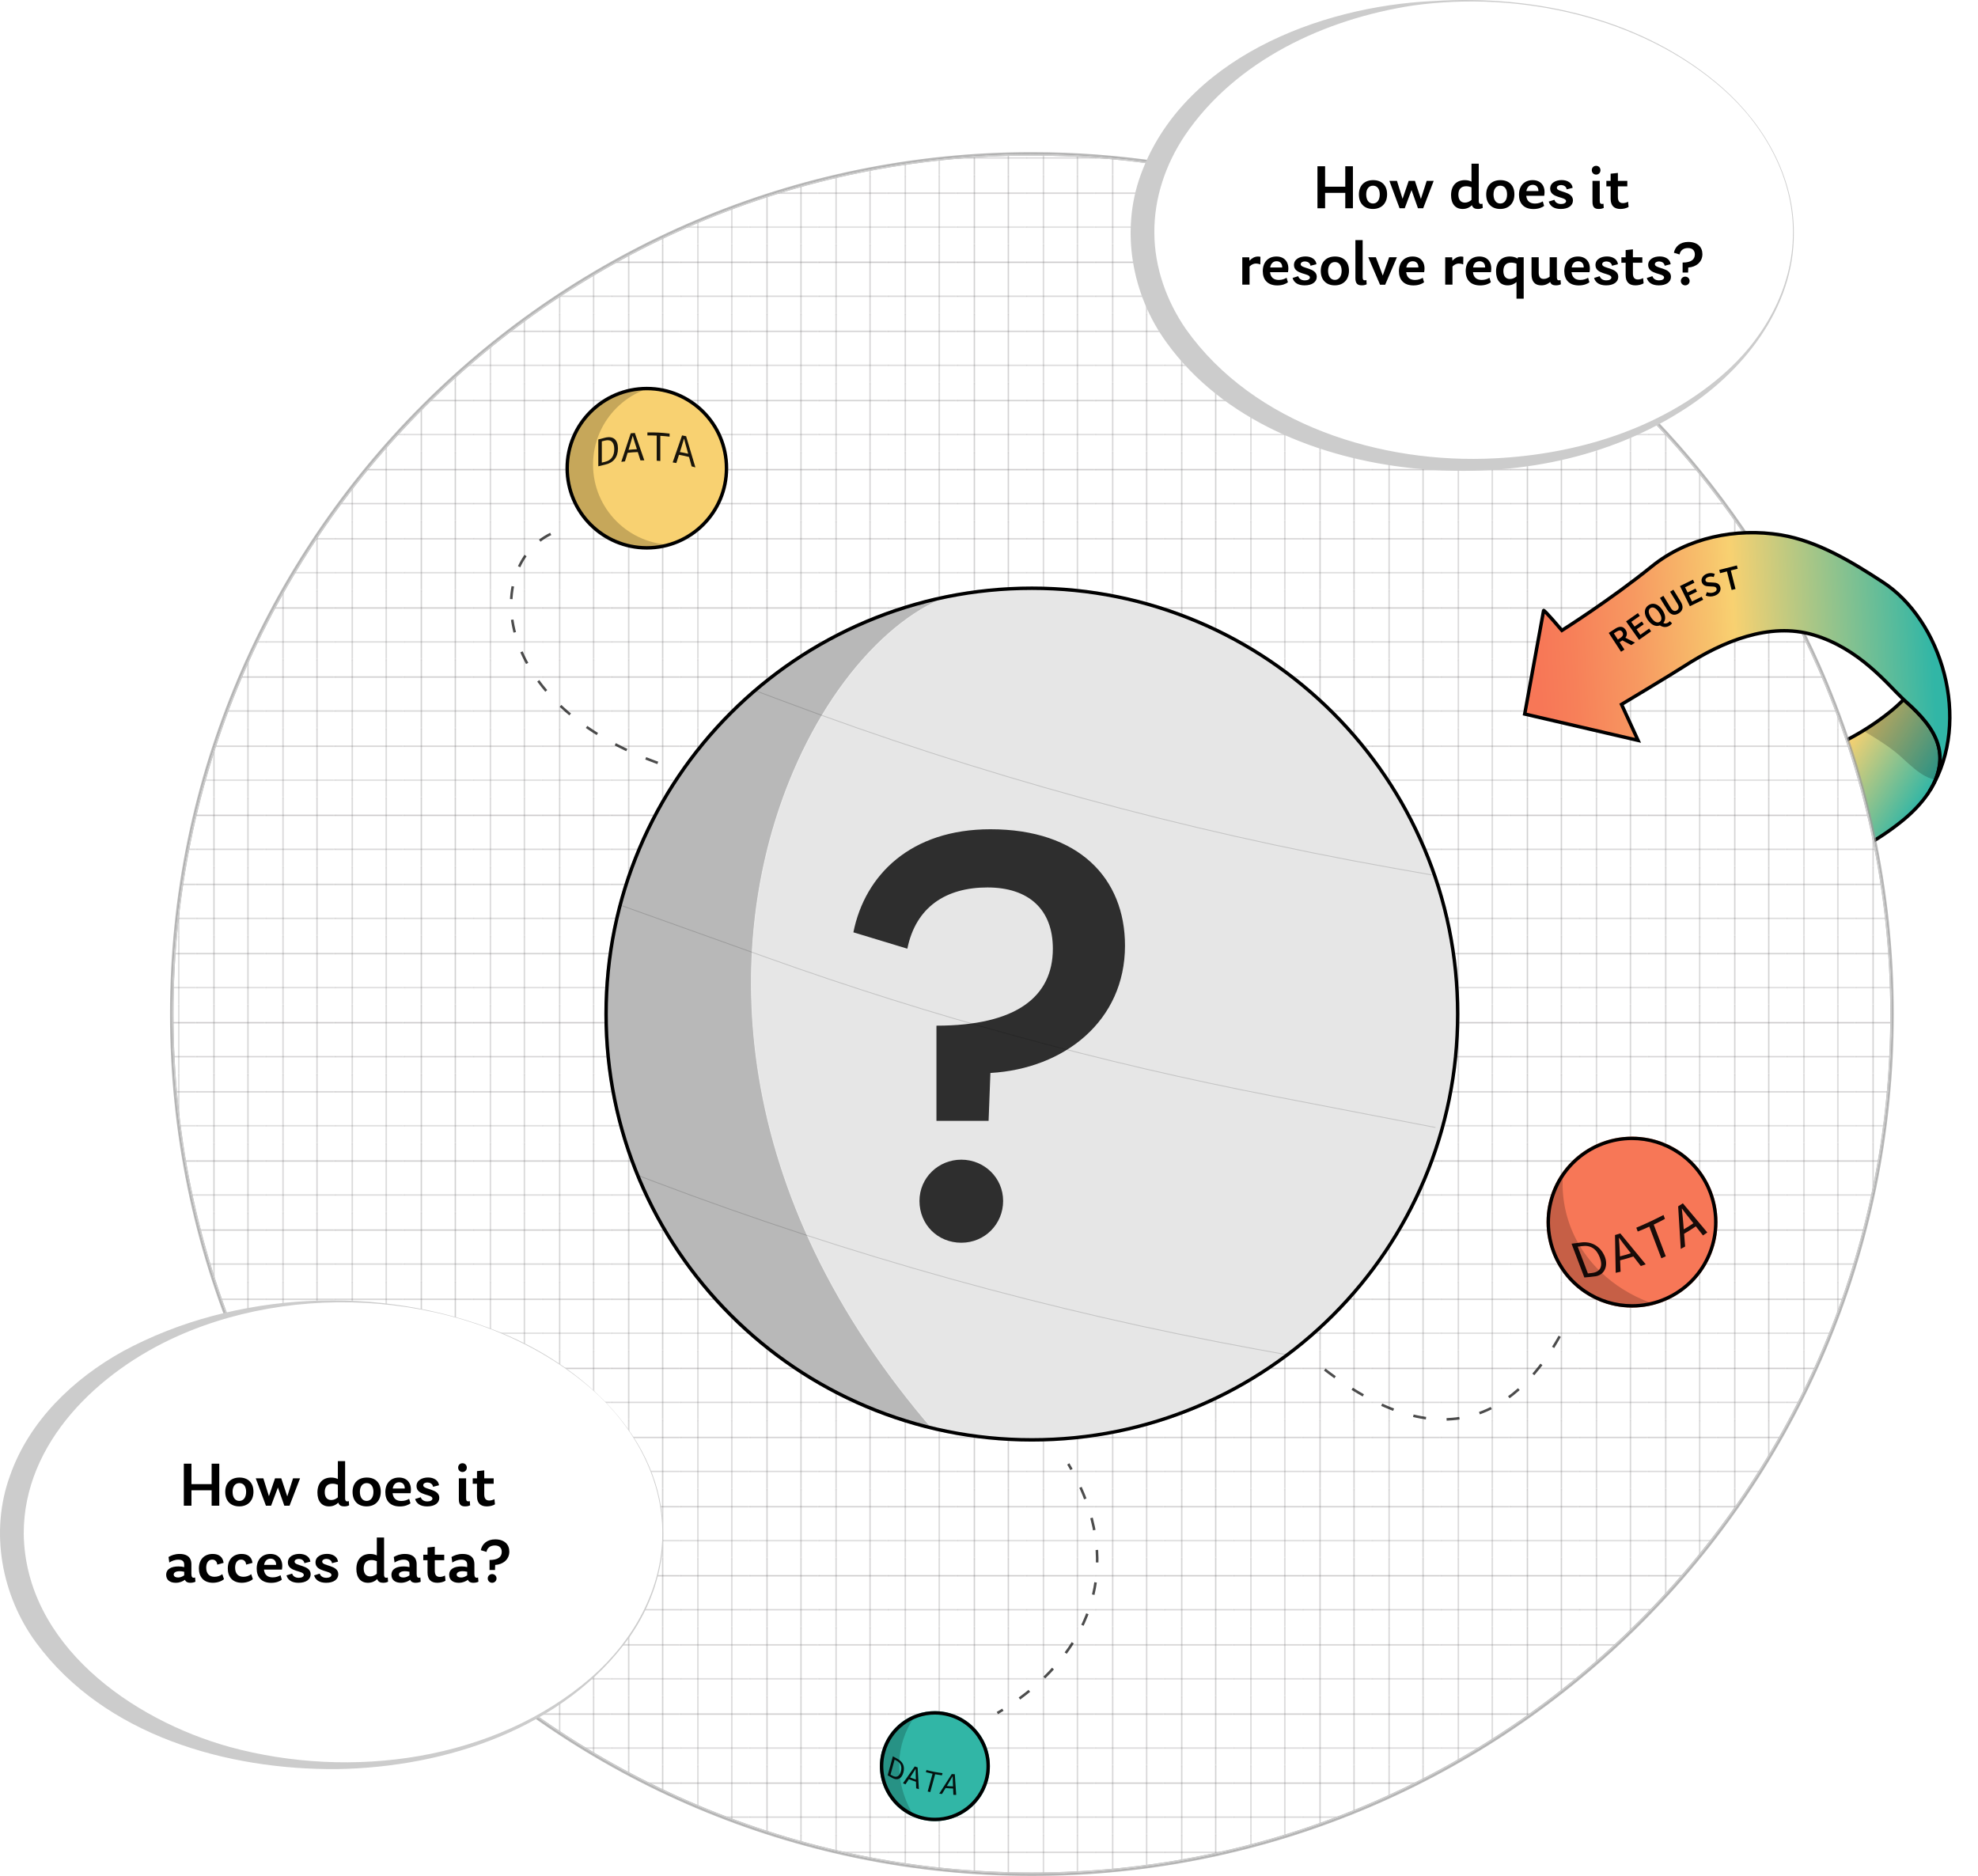 <?xml version="1.0" encoding="UTF-8"?>
<svg xmlns="http://www.w3.org/2000/svg" xmlns:xlink="http://www.w3.org/1999/xlink" viewBox="0 0 2299.61 2180.89">
  <defs>
    <style>
      .cls-1, .cls-2, .cls-3, .cls-4, .cls-5, .cls-6, .cls-7, .cls-8, .cls-9, .cls-10 {
        fill: none;
      }

      .cls-2, .cls-3, .cls-11, .cls-12, .cls-13, .cls-14, .cls-4, .cls-5, .cls-6, .cls-7, .cls-9, .cls-10 {
        stroke-miterlimit: 10;
      }

      .cls-2, .cls-3, .cls-11, .cls-12, .cls-13, .cls-14, .cls-4, .cls-5, .cls-7, .cls-9, .cls-10 {
        stroke: #000;
      }

      .cls-2, .cls-4, .cls-10 {
        stroke-width: 3px;
      }

      .cls-15, .cls-16, .cls-3, .cls-11 {
        fill-rule: evenodd;
      }

      .cls-15, .cls-17 {
        opacity: .2;
      }

      .cls-18 {
        clip-path: url(#clippath);
      }

      .cls-16, .cls-14 {
        fill: url(#linear-gradient);
      }

      .cls-19, .cls-13 {
        fill: #f8d171;
      }

      .cls-20 {
        fill: #e6e6e6;
      }

      .cls-21 {
        fill: #f77757;
      }

      .cls-22 {
        fill: #fff;
      }

      .cls-23 {
        fill: #31b6a6;
      }

      .cls-24 {
        fill: #ccc;
      }

      .cls-3, .cls-11, .cls-13, .cls-14, .cls-5, .cls-6 {
        stroke-width: 4px;
      }

      .cls-11 {
        fill: url(#linear-gradient-2);
      }

      .cls-12 {
        fill: #b3b3b3;
        stroke-width: 2px;
      }

      .cls-14 {
        clip-rule: evenodd;
      }

      .cls-25 {
        clip-path: url(#clippath-1);
      }

      .cls-26 {
        clip-path: url(#clippath-4);
      }

      .cls-27 {
        clip-path: url(#clippath-3);
      }

      .cls-28 {
        clip-path: url(#clippath-2);
      }

      .cls-29 {
        fill: url(#Grid_1cm_Lines);
      }

      .cls-4 {
        stroke-dasharray: 0 0 14.54 23.27;
      }

      .cls-6 {
        stroke: #999;
      }

      .cls-30, .cls-9 {
        opacity: .15;
      }

      .cls-8 {
        stroke: #231f20;
        stroke-width: .3px;
      }

      .cls-31 {
        opacity: .9;
      }

      .cls-32 {
        opacity: .8;
      }

      .cls-33, .cls-10 {
        opacity: .7;
      }

      .cls-10 {
        stroke-dasharray: 0 0 15 24;
      }
    </style>
    <linearGradient id="linear-gradient" x1="2129.13" y1="803.97" x2="2352.2" y2="803.97" gradientTransform="translate(659.03 -967.57) rotate(32.66)" gradientUnits="userSpaceOnUse">
      <stop offset="0" stop-color="#f77757"/>
      <stop offset=".09" stop-color="#f78059"/>
      <stop offset=".25" stop-color="#f79961"/>
      <stop offset=".44" stop-color="#f7c26c"/>
      <stop offset=".5" stop-color="#f8d171"/>
      <stop offset="1" stop-color="#31b6a6"/>
    </linearGradient>
    <clipPath id="clippath">
      <path class="cls-14" d="M2242.84,920.37l-.3,.47c-8.4,12.96-19.99,24.58-31.94,34.17-56.74,45.55-130.17,69.83-202.88,67.06l-13.39-127.36c72.71,2.77,146.14-21.51,202.88-67.06,5.47-4.39,10.87-9.21,15.92-14.39,3.29,2.88,6.52,5.83,9.68,8.84,14.62,13.92,28.54,30.32,31.87,50.24,2.65,15.89-1.77,31.17-10,45.05-.6,1.01-1.22,2-1.84,2.99Z"/>
    </clipPath>
    <pattern id="Grid_1cm_Lines" data-name="Grid 1cm Lines" x="0" y="0" width="56.69" height="56.69" patternTransform="translate(2639.39 2695.54) scale(1.41)" patternUnits="userSpaceOnUse" viewBox="0 0 56.69 56.69">
      <g>
        <rect class="cls-1" x="0" y="0" width="56.69" height="56.69"/>
        <g>
          <line class="cls-8" x1="42.52" y1="113.63" x2="42.52" y2="56.44"/>
          <line class="cls-8" x1="14.17" y1="56.44" x2="14.17" y2="113.63"/>
        </g>
        <g>
          <line class="cls-8" x1="113.63" y1="14.17" x2="56.44" y2="14.17"/>
          <line class="cls-8" x1="56.44" y1="42.52" x2="113.63" y2="42.52"/>
        </g>
        <g>
          <line class="cls-8" x1="56.94" y1="14.17" x2="-.25" y2="14.17"/>
          <line class="cls-8" x1="-.25" y1="42.52" x2="56.94" y2="42.52"/>
          <line class="cls-8" x1="42.52" y1="56.94" x2="42.52" y2="-.25"/>
          <line class="cls-8" x1="14.17" y1="-.25" x2="14.17" y2="56.94"/>
        </g>
        <g>
          <line class="cls-8" x1=".25" y1="14.17" x2="-56.94" y2="14.17"/>
          <line class="cls-8" x1="-56.94" y1="42.52" x2=".25" y2="42.52"/>
        </g>
        <g>
          <line class="cls-8" x1="42.52" y1=".25" x2="42.52" y2="-56.94"/>
          <line class="cls-8" x1="14.17" y1="-56.94" x2="14.17" y2=".25"/>
        </g>
      </g>
    </pattern>
    <clipPath id="clippath-1">
      <circle class="cls-23" cx="1086.88" cy="2053.25" r="63.95"/>
    </clipPath>
    <clipPath id="clippath-2">
      <circle class="cls-21" cx="1897.37" cy="1420.78" r="99.35"/>
    </clipPath>
    <clipPath id="clippath-3">
      <circle class="cls-13" cx="752.02" cy="544.31" r="92.61"/>
    </clipPath>
    <clipPath id="clippath-4">
      <circle class="cls-20" cx="1199.66" cy="1178.89" r="497.03"/>
    </clipPath>
    <linearGradient id="linear-gradient-2" x1="1821.76" y1="866" x2="2231.64" y2="661.06" gradientTransform="translate(458.59 -726.89) rotate(23.27)" xlink:href="#linear-gradient"/>
  </defs>
  <g id="Layer_4" data-name="Layer 4">
    <g>
      <path class="cls-16" d="M2242.84,920.37l-.3,.47c-8.4,12.96-19.99,24.58-31.94,34.17-56.74,45.55-130.17,69.83-202.88,67.06l-13.39-127.36c72.71,2.77,146.14-21.51,202.88-67.06,5.47-4.39,10.87-9.21,15.92-14.39,3.29,2.88,6.52,5.83,9.68,8.84,14.62,13.92,28.54,30.32,31.87,50.24,2.65,15.89-1.77,31.17-10,45.05-.6,1.01-1.22,2-1.84,2.99Z"/>
      <g class="cls-18">
        <path class="cls-15" d="M2125.85,826.55c-1.11-.67-2.27-1.4-2.84-2.57-1.32-2.71,1.24-5.64,3.58-7.54,23.06-18.81,49.25-35.08,78.54-40.37,29.28-5.29,62.11,2.1,81.86,24.36,25.41,28.65,11.98,110.59-35.52,106.06-18.41-1.76-35.12-22.37-48.74-32.93-23.94-18.56-51.02-31.45-76.87-47Z"/>
      </g>
      <path class="cls-3" d="M2242.84,920.37l-.3,.47c-8.4,12.96-19.99,24.58-31.94,34.17-56.74,45.55-130.17,69.83-202.88,67.06l-13.39-127.36c72.71,2.77,146.14-21.51,202.88-67.06,5.47-4.39,10.87-9.21,15.92-14.39,3.29,2.88,6.52,5.83,9.68,8.84,14.62,13.92,28.54,30.32,31.87,50.24,2.65,15.89-1.77,31.17-10,45.05-.6,1.01-1.22,2-1.84,2.99Z"/>
    </g>
  </g>
  <g id="Layer_1" data-name="Layer 1">
    <g>
      <path class="cls-22" d="M1199.66,2178.39c-134.93,0-265.83-26.43-389.05-78.55-119.02-50.34-225.91-122.41-317.7-214.2-91.79-91.79-163.86-198.68-214.2-317.7-52.12-123.22-78.55-254.12-78.55-389.05s26.43-265.83,78.55-389.05c50.34-119.02,122.41-225.91,214.2-317.7,91.79-91.79,198.68-163.86,317.7-214.2,123.22-52.12,254.12-78.55,389.05-78.55,195.23,0,384.35,56.29,546.93,162.79,21.25,13.92,42.19,28.81,62.25,44.25,46.27,35.62,89.68,75.53,129.03,118.64,17.37,19,34.28,39.01,50.25,59.48,34.02,43.59,64.59,90.29,90.88,138.79,12.25,22.6,23.77,45.98,34.23,69.49,57.02,128.08,85.94,264.7,85.94,406.07s-26.43,265.83-78.55,389.05c-50.34,119.02-122.41,225.91-214.2,317.7s-198.68,163.86-317.7,214.2c-123.22,52.12-254.12,78.55-389.05,78.55Z"/>
      <path d="M1199.66,179.89c195.13,0,384.16,56.26,546.65,162.71,21.24,13.91,42.17,28.79,62.22,44.23,46.25,35.6,89.64,75.5,128.96,118.58,17.36,18.99,34.26,38.99,50.23,59.45,34,43.57,64.56,90.24,90.83,138.72,12.24,22.59,23.76,45.96,34.22,69.45,27.86,62.58,49.28,128.28,63.65,195.25,14.76,68.77,22.24,139.63,22.24,210.62s-6.83,135.52-20.3,201.33c-13.13,64.14-32.71,127.23-58.21,187.52-25.04,59.19-56.03,116.29-92.11,169.69-35.74,52.9-76.78,102.64-121.99,147.85-45.21,45.21-94.95,86.25-147.85,121.99-53.41,36.08-110.5,67.07-169.69,92.11-60.29,25.5-123.38,45.09-187.52,58.21-65.81,13.47-133.55,20.3-201.33,20.3s-135.52-6.83-201.33-20.3c-64.14-13.13-127.23-32.71-187.52-58.21-59.19-25.04-116.29-56.03-169.69-92.11-52.9-35.74-102.64-76.78-147.85-121.99-45.21-45.21-86.25-94.95-121.99-147.85-36.08-53.41-67.07-110.5-92.11-169.69-25.5-60.29-45.09-123.38-58.21-187.52-13.47-65.81-20.3-133.55-20.3-201.33s6.83-135.52,20.3-201.33c13.13-64.14,32.71-127.23,58.21-187.52,25.04-59.19,56.03-116.29,92.11-169.69,35.74-52.9,76.78-102.64,121.99-147.85,45.21-45.21,94.95-86.25,147.85-121.99,53.41-36.08,110.5-67.07,169.69-92.11,60.29-25.5,123.38-45.09,187.52-58.21,65.81-13.47,133.55-20.3,201.33-20.3m0-1c-552.28,0-1000,447.72-1000,1000s447.72,1000,1000,1000,1000-447.72,1000-1000c0-144.65-30.71-282.13-85.98-406.27-10.54-23.67-21.97-46.86-34.25-69.52-26.49-48.89-56.94-95.32-90.92-138.86-15.99-20.49-32.76-40.35-50.28-59.51-39.45-43.22-82.65-82.95-129.09-118.7-20.16-15.52-40.94-30.29-62.28-44.27-157.22-102.99-345.22-162.87-547.2-162.87h0Z"/>
    </g>
    <g class="cls-33">
      <path class="cls-6" d="M2199.66,1178.89c0,552.28-447.72,1000-1000,1000S199.66,1731.17,199.66,1178.89,647.38,178.89,1199.66,178.89c201.98,0,389.98,59.88,547.2,162.87,21.34,13.98,42.12,28.75,62.28,44.27,46.44,35.75,89.64,75.48,129.09,118.7,17.52,19.16,34.29,39.02,50.28,59.51,33.98,43.54,64.43,89.97,90.92,138.86,12.28,22.66,23.71,45.85,34.25,69.52,55.27,124.14,85.98,261.62,85.98,406.27Z"/>
      <path class="cls-29" d="M2199.66,1178.89c0,552.28-447.72,1000-1000,1000S199.66,1731.17,199.66,1178.89,647.38,178.89,1199.66,178.89c201.98,0,389.98,59.88,547.2,162.87,21.34,13.98,42.12,28.75,62.28,44.27,46.44,35.75,89.64,75.48,129.09,118.7,17.52,19.16,34.29,39.02,50.28,59.51,33.98,43.54,64.43,89.97,90.92,138.86,12.28,22.66,23.71,45.85,34.25,69.52,55.27,124.14,85.98,261.62,85.98,406.27Z"/>
    </g>
  </g>
  <g id="Layer_9" data-name="Layer 9">
    <g>
      <circle class="cls-23" cx="1086.88" cy="2053.25" r="63.95"/>
      <g class="cls-25">
        <g class="cls-17">
          <path d="M1045.85,2042.55c-3.03,30.66,8.38,62.02,28.76,85.11,4.06,4.6,8.79,9.82,7.99,15.91-1.18,9.12-12.92,11.82-22.1,12.3-15.79,.84-32.98,1.29-45.78-8-7.18-5.21-12.08-12.93-16.45-20.65-7.21-12.75-13.56-26.37-15.05-40.94-2.4-23.49,8.28-46.81,23.75-64.64,15.47-17.84,35.43-31.09,55.12-44.11,3.53-2.33,20.04-15.11,22.75-5.92,1.04,3.51-14.36,15.01-17.2,18.45-12.2,14.82-19.91,33.38-21.8,52.49Z"/>
        </g>
        <path d="M1086.85,1989.29v4h0c5.33,0,10.67,.72,15.86,2.14,31.88,8.73,50.72,41.77,42,73.65-7.11,25.99-30.88,44.14-57.79,44.14-5.33,0-10.67-.72-15.86-2.14-31.88-8.73-50.72-41.77-42-73.65,7.11-25.99,30.88-44.14,57.79-44.14v-4m0,0c-28.1,0-53.87,18.67-61.64,47.08-9.32,34.07,10.73,69.24,44.8,78.56,5.65,1.55,11.33,2.28,16.92,2.28,28.1,0,53.87-18.67,61.64-47.08,9.32-34.07-10.73-69.24-44.8-78.56-5.65-1.55-11.33-2.29-16.92-2.28h0Z"/>
      </g>
    </g>
    <g class="cls-31">
      <g>
        <path d="M1038.03,2041.79c2.07,1.19,3.11,1.77,5.22,2.88,6.41,3.38,8.96,8.85,7.02,15.97-1.96,7.15-6.72,9.76-12.96,6.3-2.15-1.19-3.21-1.81-5.32-3.08,2.42-8.82,3.62-13.24,6.04-22.06Zm-.41,22.63c4.82,2.67,8.19,.53,9.74-5.13,1.54-5.63-.11-9.81-4.95-12.39-.94-.5-1.4-.75-2.33-1.26-1.91,6.99-2.87,10.48-4.78,17.47,.92,.53,1.39,.79,2.32,1.31Z"/>
        <path d="M1063.49,2053.57c1.32,.47,1.99,.7,3.32,1.15,.58,10.12,.88,15.18,1.47,25.29-1.26-.38-1.89-.58-3.15-.98-.18-5.61-.27-8.42-.45-14.03-.1-2.8-.18-5.56-.16-8.44-.06-.02-.08-.03-.14-.05-1.45,2.38-2.85,4.61-4.33,6.83-2.96,4.47-4.44,6.68-7.38,11.06-1.17-.49-1.75-.74-2.9-1.25,5.44-7.68,8.18-11.59,13.71-19.57Zm-7.24,12.07c4.1,1.65,6.18,2.39,10.38,3.75-.26,.95-.39,1.42-.65,2.37-4.2-1.36-6.28-2.12-10.38-3.77,.26-.94,.38-1.41,.64-2.34Z"/>
        <path d="M1084.18,2062.06c-3.12-.65-4.67-1.01-7.75-1.81,.27-1,.41-1.49,.68-2.49,7.35,1.9,11.1,2.63,18.65,3.63-.28,1.01-.42,1.52-.69,2.53-3.16-.43-4.74-.68-7.87-1.27-2.27,8.29-3.4,12.43-5.67,20.72-1.21-.25-1.81-.38-3.01-.66,2.26-8.26,3.39-12.39,5.65-20.66Z"/>
        <path d="M1106.5,2062.44c1.41,.09,2.12,.13,3.54,.19,.67,9.62,.99,14.43,1.64,24.02-1.33-.01-1.99-.03-3.31-.07-.21-5.37-.31-8.06-.53-13.43-.12-2.68-.22-5.32-.21-8.11-.06,0-.09,0-.15,0-1.52,2.7-3.01,5.25-4.57,7.81-3.13,5.14-4.69,7.69-7.81,12.74-1.25-.15-1.88-.23-3.13-.4,5.78-8.94,8.69-13.49,14.53-22.74Zm-7.65,13.68c4.4,.45,6.62,.59,11.06,.73-.27,.99-.41,1.48-.68,2.47-4.44-.15-6.65-.3-11.05-.75,.27-.98,.4-1.47,.67-2.44Z"/>
      </g>
    </g>
    <g>
      <circle class="cls-21" cx="1897.37" cy="1420.78" r="99.35"/>
      <g class="cls-28">
        <g class="cls-17">
          <path d="M1835.79,1446.99c22.21,37.78,61.59,64.28,104.38,73.75,8.52,1.89,18.33,3.93,22.52,11.59,6.28,11.48-4.95,24.41-15.1,32.66-17.45,14.19-36.84,29.11-59.33,29.15-12.62,.02-24.72-4.74-36.21-9.96-18.97-8.61-37.68-18.95-51.6-34.45-22.44-24.99-29.7-60.75-26.86-94.21,2.84-33.47,14.68-65.42,26.41-96.9,2.1-5.64,10.38-34.16,21.2-25.87,4.13,3.17-3.94,29.28-4.31,35.62-1.61,27.27,5.08,55.06,18.92,78.61Z"/>
        </g>
        <path d="M1897.36,1325.4c19.14,0,37.67,5.7,53.59,16.49,16.27,11.03,28.57,26.61,35.57,45.06,9.03,23.81,8.25,49.72-2.2,72.95-10.45,23.23-29.32,40.99-53.13,50.03-10.89,4.13-22.27,6.23-33.81,6.23-19.15,0-37.68-5.7-53.6-16.49-16.27-11.03-28.58-26.61-35.58-45.07-18.65-49.16,6.17-104.33,55.33-122.98,10.89-4.13,22.26-6.23,33.81-6.23h0m0-4c-11.71,0-23.63,2.09-35.22,6.49-51.3,19.46-77.11,76.83-57.65,128.14,15.06,39.71,52.82,64.14,92.91,64.14,11.71,0,23.63-2.09,35.22-6.49,51.3-19.46,77.11-76.83,57.65-128.14-15.06-39.71-52.82-64.14-92.91-64.14h0Z"/>
        <ellipse class="cls-12" cx="1550.12" cy="876.29" rx="193.05" ry="306.77" transform="translate(295.68 2140.08) rotate(-74.69)"/>
      </g>
    </g>
    <g class="cls-31">
      <g>
        <path d="M1827.05,1445.86c4.36-.47,6.54-.74,10.87-1.37,12.69-1.76,22.88,4.64,27.69,16.11,4.37,10.43,.15,22.58-12.43,23.37-4.48,.56-6.72,.79-11.23,1.17-4.97-13.09-9.94-26.19-14.9-39.28Zm23.88,34.03c10.04-1.25,12.73-8.08,8.91-18.16-3.8-10.02-10.77-14.45-20.75-13.03-1.93,.27-2.89,.4-4.83,.64,3.93,10.37,7.87,20.74,11.8,31.11,1.95-.21,2.92-.32,4.86-.56Z"/>
        <path d="M1877.6,1435.8c2.48-.73,3.72-1.11,6.18-1.89,9.84,11.99,19.69,23.97,29.54,35.95-2.29,.8-3.44,1.19-5.74,1.95-6.34-8.14-9.51-12.2-15.85-20.34-3.19-4.05-6.29-8.06-9.36-12.35-.1,.03-.15,.05-.26,.08,.42,5.09,.75,9.92,.96,14.83,.43,9.84,.63,14.72,1.01,24.4-2.26,.53-3.39,.79-5.67,1.28-.22-14.63-.5-29.26-.82-43.89Zm2.31,25.75c7.87-2,11.77-3.13,19.47-5.67,.64,1.69,.96,2.53,1.6,4.21-7.71,2.52-11.61,3.65-19.48,5.63-.63-1.67-.95-2.5-1.58-4.17Z"/>
        <path d="M1917.49,1426.02c-5.33,2.41-8.02,3.55-13.46,5.69-.67-1.77-1.01-2.66-1.68-4.43,10.85-4.56,21.15-9.38,31.61-14.78,.68,1.8,1.03,2.71,1.71,4.51-5.16,2.79-7.77,4.11-13.05,6.63,4.67,12.3,9.33,24.59,14,36.89-2.06,.93-3.1,1.39-5.17,2.28-4.65-12.26-9.3-24.52-13.95-36.78Z"/>
        <path d="M1951.03,1402.45c2.2-1.4,3.29-2.11,5.45-3.55,9.48,11.29,18.96,22.58,28.42,33.89-1.99,1.41-2.99,2.11-5,3.48-6.12-7.75-9.18-11.62-15.32-19.37-3.08-3.85-6.09-7.66-9.08-11.81-.09,.06-.14,.09-.23,.15,.66,5.66,1.21,11.04,1.66,16.54,.91,11.02,1.35,16.49,2.2,27.36-2.02,1.14-3.04,1.69-5.08,2.79-.93-16.5-1.93-32.99-3.03-49.48Zm3.45,28.58c7.02-4.1,10.46-6.28,17.2-10.88,.67,1.76,1,2.64,1.67,4.39-6.74,4.58-10.19,6.75-17.22,10.84-.66-1.74-.99-2.61-1.65-4.35Z"/>
      </g>
    </g>
    <g>
      <circle class="cls-19" cx="752.02" cy="544.31" r="92.61"/>
      <g class="cls-27">
        <g class="cls-17">
          <path d="M782.72,633.4c-51.49,0-93.24-41.74-93.24-93.24s41.74-93.24,93.24-93.24l-111.66-90.89-125.34,131.12,43.06,173.72,119.66,50.58,74.27-78.05Z"/>
        </g>
      </g>
      <circle class="cls-5" cx="752.02" cy="544.31" r="92.61"/>
    </g>
    <g class="cls-31">
      <g>
        <path d="M695.59,510.93c3.15-.9,4.73-1.32,7.9-2.09,9.64-2.36,14.95,2.55,14.95,12.59s-5.32,16.61-14.76,18.69c-3.25,.72-4.87,1.11-8.09,1.95v-31.15Zm7.6,26.01c7.29-1.64,10.95-6.79,10.95-14.78s-3.67-11.73-10.95-9.95c-1.41,.34-2.11,.52-3.52,.89v24.67c1.4-.34,2.11-.51,3.52-.82Z"/>
        <path d="M733.27,503.74c1.91-.19,2.87-.27,4.78-.42,3.71,10.59,7.38,21.2,11.02,31.82-1.8,0-2.69,.02-4.49,.06-2.25-7.15-3.38-10.7-5.63-17.73-1.15-3.51-2.24-6.95-3.24-10.58-.08,0-.12,.01-.2,.02-1.05,3.81-2.09,7.41-3.23,11.08-2.29,7.36-3.43,11.03-5.71,18.39-1.71,.19-2.56,.29-4.26,.51,3.65-11.05,7.31-22.1,10.97-33.14Zm-5.17,19.49c5.98-.66,8.98-.88,14.98-1.12v3.34c-6,.22-9,.44-14.98,1.09v-3.31Z"/>
        <path d="M763.49,506.42c-4.33-.19-6.49-.24-10.82-.21v-3.51c10.34-.09,15.52,.18,25.8,1.35v3.58c-4.31-.5-6.47-.69-10.79-.97v29.25c-1.67-.14-2.51-.2-4.18-.31,0-9.72,0-19.44,0-29.17Z"/>
        <path d="M792.95,506.18c1.89,.35,2.83,.53,4.72,.92,3.66,12.07,7.26,24.16,10.79,36.27-1.75-.5-2.62-.74-4.38-1.2-2.2-8.09-3.31-12.1-5.52-20.07-1.13-3.98-2.21-7.88-3.19-11.95-.08-.02-.12-.02-.2-.04-1.03,3.67-2.06,7.14-3.2,10.63-2.26,7.02-3.4,10.53-5.67,17.55-1.7-.3-2.55-.43-4.25-.7,3.64-10.47,7.28-20.94,10.91-31.42Zm-5.13,18.85c5.94,1.02,8.9,1.64,14.78,3.08v3.48c-5.88-1.46-8.84-2.08-14.78-3.12v-3.45Z"/>
      </g>
    </g>
    <g class="cls-33">
      <g>
        <path class="cls-2" d="M1159.53,1991.53c2.16-1.28,4.3-2.58,6.41-3.89"/>
        <path class="cls-4" d="M1185.22,1974.61c82.73-60.66,117.99-153.02,65.97-255.97"/>
        <path class="cls-2" d="M1245.72,1708.36c-1.21-2.16-2.45-4.33-3.74-6.5"/>
      </g>
    </g>
    <path class="cls-10" d="M640.26,620.71c-76.98,37.42-72.25,197.79,129.72,268.07"/>
    <path class="cls-10" d="M1813.3,1553.52c-43.72,78.16-131.05,159.36-291.1,24.16"/>
  </g>
  <g id="Layer_3" data-name="Layer 3">
    <g>
      <circle class="cls-20" cx="1199.66" cy="1178.89" r="497.03"/>
      <g class="cls-26">
        <g class="cls-17">
          <path d="M785.23,1801.04c-45.99,0-80.5-7.53-108.61-23.69-60.1-34.57-86.29-106.78-106.12-171.76-36.13-118.38-72.7-255.94-48.98-390.39,17.42-98.75,65.62-188.13,112.23-274.57,44.46-82.45,90.43-167.71,149.28-242.75,31.87-40.64,82.06-96.21,149.67-109.46,7.97-1.56,15.99-2.35,23.85-2.35,24.6,0,45.6,7.86,59.15,22.13,4.89,5.15,8.91,11.2,12.8,17.05,2.32,3.49,4.72,7.11,7.29,10.51,19.42,25.69,51.76,41.65,84.38,41.65,3.37,0,6.75-.17,10.06-.51,.63-.06,1.47-.14,2.29-.14,2.24,0,3.65,.54,4.43,1.7,.91,1.36,.57,5.44,.13,6.89l-.04-.1-.39,.04c-37.65,3.45-79.64,26.58-118.25,65.14-40.44,40.38-75.17,94.91-100.45,157.67-29.76,73.91-60.06,193.62-35.35,344.23,11.19,68.19,32.83,136.11,64.32,201.88,34.44,71.93,81.1,142.14,138.69,208.67-8.19,63.61-82.05,96.42-125.39,110.33-52.5,16.85-107.07,26.15-162.19,27.66-4.4,.12-8.71,.18-12.83,.18Z"/>
          <path class="cls-22" d="M956.55,586.57c24.46,0,45.33,7.8,58.79,21.97,4.86,5.12,8.87,11.15,12.75,16.98,2.33,3.5,4.73,7.12,7.31,10.53,19.52,25.81,52,41.85,84.78,41.85,3.38,0,6.79-.17,10.12-.51,.62-.06,1.44-.14,2.24-.14,2.06,0,3.34,.47,4.01,1.47,.71,1.06,.57,4.43,.19,6.03h-.12c-18.98,1.75-38.89,8.31-59.16,19.51-20.12,11.12-40.1,26.52-59.4,45.79-40.48,40.43-75.26,95.01-100.56,157.84-20.14,50.01-33.63,103.54-40.07,159.1-7.07,60.94-5.49,123.32,4.69,185.4,11.19,68.23,32.85,136.2,64.36,202.02,34.43,71.91,81.07,142.09,138.62,208.61-8.3,63.19-81.84,95.84-125.01,109.69-52.46,16.83-106.98,26.13-162.05,27.64-4.39,.12-8.71,.18-12.82,.18-45.9,0-80.33-7.51-108.36-23.62-59.94-34.48-86.09-106.59-105.9-171.47-17.49-57.29-36.82-125.12-47.6-193.77-11.41-72.65-11.86-136.89-1.36-196.39,7.74-43.86,22.41-89.99,44.86-141.03,20.39-46.36,45.32-92.59,67.32-133.39,44.45-82.43,90.41-167.66,149.23-242.68,22.8-29.08,44.45-51.58,66.17-68.77,27.36-21.65,54.57-34.9,83.2-40.51,7.94-1.56,15.93-2.34,23.75-2.34m0-1c-8.07,0-16.16,.84-23.94,2.36-62.11,12.17-110.92,59.83-149.97,109.64-58.71,74.87-104.16,159.08-149.32,242.82-47.17,87.47-95.02,176.85-112.28,274.72-23.02,130.49,10.31,263.9,48.99,390.63,20.18,66.12,46.43,137.58,106.35,172.04,32.59,18.74,71.04,23.76,108.85,23.76,4.29,0,8.58-.06,12.85-.18,55.06-1.5,109.89-10.86,162.33-27.68,55.98-17.96,118.4-52.63,125.76-110.96-406.8-469.8-136.12-959.83,50.56-976.94,.12,.32,.24,.47,.36,.47,.8,0,1.56-6.19,.3-8.07-1.03-1.53-2.91-1.92-4.85-1.92-.79,0-1.59,.06-2.34,.14-3.33,.34-6.67,.51-10.01,.51-32.31,0-64.46-15.63-83.98-41.45-6.88-9.09-12.28-19.33-20.13-27.6-15.1-15.9-37.22-22.29-59.52-22.29h0Z"/>
        </g>
        <g class="cls-30">
          <path class="cls-7" d="M868.57,799.33l40.41,15.19c229.47,86.27,466.38,151.26,707.74,194.15l47.58,8.45"/>
        </g>
        <path class="cls-9" d="M726.32,1360.69l35.08,13.29c225.97,85.61,459.22,150.56,696.91,194.07l77.24,14.14"/>
        <path class="cls-9" d="M710.21,1048.36l181.28,64.84c191.7,68.57,388.35,122.4,588.25,161.02l189.2,36.56"/>
      </g>
    </g>
    <path d="M1199.66,685.86c66.56,0,131.13,13.03,191.91,38.74,58.71,24.83,111.44,60.38,156.72,105.66,45.28,45.28,80.83,98.01,105.66,156.72,25.71,60.78,38.74,125.35,38.74,191.91s-13.03,131.13-38.74,191.91c-24.83,58.71-60.38,111.44-105.66,156.72-45.28,45.28-98.01,80.83-156.72,105.66-60.78,25.71-125.35,38.74-191.91,38.74s-131.13-13.04-191.91-38.74c-58.71-24.83-111.44-60.38-156.72-105.66-45.28-45.28-80.83-98.01-105.66-156.72-25.71-60.78-38.74-125.35-38.74-191.91s13.03-131.13,38.74-191.91c24.83-58.71,60.38-111.44,105.66-156.72,45.28-45.28,98.01-80.83,156.72-105.66,60.78-25.71,125.35-38.74,191.91-38.74m0-4c-274.5,0-497.03,222.53-497.03,497.03s222.53,497.03,497.03,497.03,497.03-222.53,497.03-497.03-222.53-497.03-497.03-497.03h0Z"/>
  </g>
  <g id="Layer_7" data-name="Layer 7">
    <path class="cls-24" d="M1199.66,180.89c194.94,0,383.78,56.21,546.1,162.54,21.22,13.9,42.13,28.76,62.16,44.18,46.2,35.57,89.55,75.42,128.83,118.46,17.35,18.97,34.23,38.95,50.18,59.39,33.97,43.52,64.5,90.15,90.74,138.58,12.23,22.57,23.73,45.91,34.18,69.38,27.84,62.52,49.23,128.15,63.59,195.05,14.74,68.7,22.22,139.49,22.22,210.41s-6.82,135.38-20.28,201.13c-13.11,64.08-32.68,127.1-58.15,187.33-25.01,59.14-55.97,116.17-92.02,169.52-35.7,52.85-76.7,102.54-121.87,147.7-45.16,45.16-94.86,86.16-147.7,121.87-53.35,36.04-110.39,67-169.52,92.02-60.23,25.47-123.26,45.04-187.33,58.15-65.75,13.45-133.42,20.28-201.13,20.28s-135.38-6.82-201.13-20.28c-64.08-13.11-127.1-32.68-187.33-58.15-59.14-25.01-116.17-55.97-169.52-92.02-52.85-35.7-102.54-76.7-147.7-121.87-45.16-45.16-86.16-94.86-121.87-147.7-36.04-53.35-67-110.39-92.01-169.52-25.47-60.23-45.04-123.26-58.15-187.33-13.45-65.75-20.28-133.42-20.28-201.13s6.82-135.38,20.28-201.13c13.11-64.08,32.68-127.1,58.15-187.33,25.01-59.14,55.97-116.17,92.01-169.52,35.7-52.85,76.7-102.54,121.87-147.7,45.16-45.16,94.86-86.16,147.7-121.87,53.35-36.04,110.39-67,169.52-92.01,60.23-25.47,123.26-45.04,187.33-58.15,65.75-13.45,133.42-20.28,201.13-20.28m0-2c-552.28,0-1000,447.72-1000,1000s447.72,1000,1000,1000,1000-447.72,1000-1000c0-144.65-30.71-282.13-85.98-406.27-10.54-23.67-21.97-46.86-34.25-69.52-26.49-48.89-56.94-95.32-90.92-138.86-15.99-20.49-32.76-40.35-50.28-59.51-39.45-43.22-82.65-82.95-129.09-118.7-20.16-15.52-40.94-30.29-62.28-44.27-157.22-102.99-345.22-162.87-547.2-162.87h0Z"/>
  </g>
  <g id="Layer_6" data-name="Layer 6">
    <g class="cls-32">
      <path d="M1088.71,1303.07v-110.66c93.04,0,135.33-33.83,135.33-89.51,0-45.81-28.19-71.19-76.12-71.19s-83.17,22.55-93.04,71.19l-62.73-19.03c13.39-66.96,66.96-119.82,159.29-119.82,102.91,0,156.47,57.09,156.47,135.33,0,87.4-70.48,143.08-156.47,148.01l-2.11,55.68h-60.62Zm-19.74,93.04c0-26.78,21.85-47.93,48.63-47.93s48.63,21.14,48.63,47.93-21.15,48.63-48.63,48.63-48.63-21.14-48.63-48.63Z"/>
    </g>
  </g>
  <g id="Layer_10" data-name="Layer 10">
    <path class="cls-11" d="M2244.69,917.38c8.23-13.87,12.65-29.15,10-45.05-3.33-19.92-17.25-36.32-31.87-50.24-3.16-3.01-6.48-5.85-9.68-8.84-18.41-17.24-51.29-59.37-104.98-75.19-50.9-14.99-105.59,7.61-150.11,36.47-14.46,9.37-72.85,44.37-72.85,44.37l19.18,41.81-131.76-30.63,21.99-120.36c.89-.84,21.28,23.17,21.28,23.17,0,0,57.29-36.16,104.56-74.47,41.22-33.41,97.76-45.07,150.11-36.47,43.13,7.1,83.77,32.21,117.71,54.35l.03,.02c68.73,44.09,104.66,160.87,56.39,241.06Z"/>
    <g>
      <path d="M1870.32,735.82l7.32-4.78c4.54-2.97,9.12-3.66,12.32,1.23,3.08,4.71,.94,9.15-3.6,12.11l-3.4,2.22,5.58,8.55-3.92,2.56-14.3-21.9Zm13.6,5.71c3-1.96,3.81-4.28,2.19-6.75-1.64-2.51-3.84-2.33-6.84-.37l-3,1.96,4.65,7.12,3-1.96Zm2.31-1.88l14.62,7.46-4.37,2.86-11.55-6.14,1.3-4.18Z"/>
      <path d="M1890.46,722.41l13.73-9.63,2.25,3.2-9.92,6.96,3.84,5.48,8.4-5.89,2.25,3.2-8.4,5.9,4.44,6.33,10.25-7.19,2.25,3.2-14.06,9.86-15.02-21.41Z"/>
      <path d="M1915.57,720.54c-4.87-7.09-4.13-13.46,.87-16.9,5-3.43,11.22-1.83,16.09,5.25,4.96,7.22,4.26,13.66-.74,17.1-5,3.44-11.26,1.77-16.22-5.45Zm13.01-8.94c-3.4-4.94-7.1-6.51-9.85-4.63-2.74,1.88-2.61,5.91,.78,10.85,3.67,5.35,7.36,6.89,10.11,5.01,2.74-1.88,2.63-5.88-1.04-11.23Zm.99,15.25l3.69-3.07c2.03,1.64,4.43,1.22,6.49-.19,.66-.45,1.12-1.02,1.43-1.51l2.68,2.46c-.47,.82-1.24,1.71-2.4,2.51-4.12,2.83-8.46,2.27-11.89-.19Z"/>
      <path d="M1938.3,708.92l-8.45-13.79,3.99-2.44,8.63,14.08c2.21,3.62,4.66,4.26,7.03,2.81,2.39-1.47,2.97-3.96,.76-7.58l-8.63-14.08,3.83-2.34,8.45,13.79c3.73,6.08,2.6,10.67-2.29,13.67-4.91,3.01-9.58,1.98-13.31-4.11Z"/>
      <path d="M1953.14,681.31l15.06-7.39,1.72,3.51-10.88,5.34,2.95,6.01,9.21-4.52,1.72,3.51-9.22,4.52,3.41,6.94,11.24-5.52,1.72,3.51-15.42,7.56-11.52-23.48Z"/>
      <path d="M1982.97,692.35l1.44-3.94c2.48,.99,5.3,1.23,7.88,.29,2.86-1.04,3.91-2.86,3.28-4.57-.8-2.19-2.7-2.16-5.46-2.29l-3.91-.23c-2.95-.06-6.31-.99-7.62-4.6-1.43-3.91,.99-8.21,6-10.04,3.01-1.1,6.28-.97,9.01,.25l-1.22,3.59c-2.16-.72-4.14-.87-6.61,.04-2.33,.85-3.52,2.48-2.85,4.29,.7,1.91,2.92,1.89,5.46,1.93l3.73,.22c3.57,.06,6.46,1.12,7.76,4.66,1.46,3.99-.69,8.54-6.43,10.64-3.45,1.26-7.21,1.14-10.45-.25Z"/>
      <path d="M2007.74,664.32l-7.99,2.02-.96-3.79,20.48-5.19,.96,3.79-7.99,2.02,5.46,21.56-4.51,1.14-5.46-21.56Z"/>
    </g>
  </g>
  <g id="Layer_11" data-name="Layer 11">
    <g>
      <ellipse class="cls-22" cx="392.13" cy="1782.88" rx="378.37" ry="269.82"/>
      <path class="cls-24" d="M771,1782.88c.24,43-14.57,85.3-39.14,120.37-76.15,106.31-213.2,151.3-339.73,153.41-128.36,1.12-270.14-39.03-349.74-146.43-40.73-55.04-54.47-129.64-30.82-194.52,22.16-63.66,73.8-112.99,131.63-144.94,130.14-70.28,300.07-77.71,436.81-22.5,96.83,38.79,190.97,123.27,190.99,234.61h0Zm-1,0c.55-64.8-33.8-125.33-81.52-167.47-126.8-110.92-330.58-129.75-482.14-62.04-91.32,40.79-178.88,123.33-178.75,229.51,1.69,128.8,125.36,216.41,239.23,247.98,140.83,38.54,308.48,16.47,421.05-81.19,47.84-41.84,82.39-102.09,82.13-166.79h0Z"/>
    </g>
    <g>
      <ellipse class="cls-22" cx="1706.6" cy="270.63" rx="378.37" ry="269.82"/>
      <path class="cls-24" d="M2085.47,270.63c.82,88.11-60.13,163.79-132.23,208.34-91.93,57.73-204.45,76.52-311.51,65.31-107.73-11.43-220.02-55.42-285.39-145.94-40.45-55.46-53.83-129.81-30.24-194.86C1374.9,68.82,1533.17,7.17,1666.5,1.23c119.05-7.79,245.89,21,336.83,101.5,47.78,42.35,82.51,102.85,82.14,167.9h0Zm-1,0c.51-64.78-33.85-125.28-81.62-167.35C1908.02,19.47,1766.37-10.9,1642.87,6.38c-102.44,15.61-206.21,63.79-265.44,151.24-22.39,33.51-35.71,72.7-35.38,113.01,.12,40.08,14.06,79.21,36.73,112.06,78.96,111.18,227.35,157.12,359.43,150.12,94.45-4.74,190.86-33.68,263.42-96.17,48.2-41.3,83.07-101.37,82.83-166.02h0Z"/>
    </g>
    <g>
      <path d="M1564.01,193.28h8.88v48.84h-8.88v-17.91h-23.46v17.91h-8.88v-48.84h8.88v23.76h23.46v-23.76Z"/>
      <path d="M1579.84,226.14c0-10.44,6.51-16.73,16.58-16.73s16.21,6.22,16.21,16.5-6.36,17.02-16.5,17.02-16.28-6.51-16.28-16.8Zm24.27-.07c0-6.44-3.03-10.21-7.84-10.21s-7.92,3.77-7.92,10.21,3.03,10.51,7.84,10.51,7.92-4.07,7.92-10.51Z"/>
      <path d="M1658.66,210.3h8.14l-12.21,31.82h-6.07l-7.47-21.17-7.92,21.17h-5.99l-11.84-31.82h8.81l6.51,20.8,7.1-20.8h7.25l6.96,21.02,6.73-21.02Z"/>
      <path d="M1723.85,241.68c-1.18,.59-2.96,1.26-5.62,1.26-3.48,0-5.92-1.11-6.96-4.37-2.44,2.37-5.92,4.37-10.8,4.37-8.58,0-13.47-6.14-13.47-16.06,0-11.62,6.73-17.47,15.99-17.47,3.18,0,5.7,.67,7.77,1.7v-20.8h8.44v43.07c0,3.26,1.33,4.37,4.29,3.4l.37,4.88Zm-20.79-6.14c3.11,0,5.62-1.33,7.7-3.11v-14.65c-1.7-.67-3.85-1.26-6.22-1.26-6.14,0-9.03,3.7-9.03,9.77,0,5.25,2.22,9.25,7.55,9.25Z"/>
      <path d="M1727.84,226.14c0-10.44,6.51-16.73,16.58-16.73s16.21,6.22,16.21,16.5-6.36,17.02-16.5,17.02-16.28-6.51-16.28-16.8Zm24.27-.07c0-6.44-3.03-10.21-7.84-10.21s-7.92,3.77-7.92,10.21,3.03,10.51,7.84,10.51,7.92-4.07,7.92-10.51Z"/>
      <path d="M1795.26,227.62h-20.87c.67,6.14,4.29,9.03,10.21,9.03,3.92,0,6.73-1.18,9.03-2.52l1.55,5.25c-2.22,1.7-6.36,3.63-12.36,3.63-11.62,0-16.87-7.03-16.87-16.58,0-10.29,6.14-17.02,15.91-17.02,10.36,0,15.39,7.92,13.39,18.21Zm-20.72-5.48h13.99c.15-4.22-2.22-7.25-6.51-7.25-3.85,0-6.66,2.52-7.47,7.25Z"/>
      <path d="M1800.58,234.35l6.51-2.07c.67,2.07,2.74,4.88,7.77,4.88,3.48,0,5.85-1.41,5.85-3.33,0-5.4-18.5-3.18-18.5-14.5,0-6.88,6.66-9.99,13.4-9.99s12.14,3.33,12.73,9.03l-6.96,1.78c-.44-3.63-3.7-4.88-6.29-5.03-2.74-.07-5.11,1.18-5.11,3.26,0,5.4,18.72,3.63,18.72,14.58,0,6.07-5.4,9.99-14.13,9.99-8.21,0-12.51-3.55-13.99-8.58Z"/>
      <path d="M1850.61,197.87c0-2.96,2.15-5.11,5.03-5.11s5.03,2.15,5.03,5.11-2.15,5.11-5.03,5.11-5.03-2.22-5.03-5.11Zm.81,36.93v-24.5h8.44v23.09c0,2.89,.81,3.7,2.74,3.7,.44,0,1.04-.07,1.55-.3l.37,4.88c-1.11,.59-2.81,1.26-5.77,1.26-4.44,0-7.33-1.63-7.33-8.14Z"/>
      <path d="M1893.38,240.5c-2.66,1.85-6.81,2.44-9.55,2.44-7.03,0-11.32-3.63-11.32-11.91v-14.36h-4.96v-6.36h4.96v-8.36l8.44-.89v9.25h10.95v6.36h-10.95v12.21c0,4.29,1.33,7.25,5.92,7.25,1.92,0,4.22-.67,5.92-1.63l.59,5.99Z"/>
      <path d="M1465.37,298.58l-.15,8.66-.44,.15c-1.04-.67-3.11-1.04-4.66-1.04-2.44,0-5.18,1.18-7.4,3.48v21.09h-8.44v-31.82h8.07l.3,4c2.59-2.81,5.85-4.88,9.92-4.88,1.18,0,1.92,.15,2.81,.37Z"/>
      <path d="M1497.41,316.42h-20.87c.67,6.14,4.29,9.03,10.21,9.03,3.92,0,6.73-1.18,9.03-2.52l1.55,5.25c-2.22,1.7-6.36,3.63-12.36,3.63-11.62,0-16.87-7.03-16.87-16.58,0-10.29,6.14-17.02,15.91-17.02,10.36,0,15.39,7.92,13.39,18.21Zm-20.72-5.48h13.99c.15-4.22-2.22-7.25-6.51-7.25-3.85,0-6.66,2.52-7.47,7.25Z"/>
      <path d="M1502.74,323.15l6.51-2.07c.67,2.07,2.74,4.88,7.77,4.88,3.48,0,5.85-1.41,5.85-3.33,0-5.4-18.5-3.18-18.5-14.5,0-6.88,6.66-9.99,13.4-9.99s12.14,3.33,12.73,9.03l-6.96,1.78c-.44-3.63-3.7-4.88-6.29-5.03-2.74-.07-5.11,1.18-5.11,3.26,0,5.4,18.72,3.63,18.72,14.58,0,6.07-5.4,9.99-14.13,9.99-8.21,0-12.51-3.55-13.99-8.58Z"/>
      <path d="M1535.52,314.94c0-10.44,6.51-16.73,16.58-16.73s16.21,6.22,16.21,16.5-6.36,17.02-16.5,17.02-16.28-6.51-16.28-16.8Zm24.27-.07c0-6.44-3.03-10.21-7.84-10.21s-7.92,3.77-7.92,10.21,3.03,10.51,7.84,10.51,7.92-4.07,7.92-10.51Z"/>
      <path d="M1575.78,323.6v-44.48h8.44v43.07c0,2.89,.81,3.7,2.74,3.7,.52,0,1.04-.07,1.63-.3l.3,4.88c-1.11,.59-2.81,1.26-5.7,1.26-4.44,0-7.4-1.7-7.4-8.14Z"/>
      <path d="M1615,299.1h9.03l-13.62,31.9h-5.99l-13.69-31.9h8.88l7.99,21.24,7.4-21.24Z"/>
      <path d="M1655.7,316.42h-20.87c.67,6.14,4.29,9.03,10.21,9.03,3.92,0,6.73-1.18,9.03-2.52l1.55,5.25c-2.22,1.7-6.36,3.63-12.36,3.63-11.62,0-16.87-7.03-16.87-16.58,0-10.29,6.14-17.02,15.91-17.02,10.36,0,15.39,7.92,13.39,18.21Zm-20.72-5.48h13.99c.15-4.22-2.22-7.25-6.51-7.25-3.85,0-6.66,2.52-7.47,7.25Z"/>
      <path d="M1701.28,298.58l-.15,8.66-.44,.15c-1.04-.67-3.11-1.04-4.66-1.04-2.44,0-5.18,1.18-7.4,3.48v21.09h-8.44v-31.82h8.07l.3,4c2.59-2.81,5.85-4.88,9.92-4.88,1.18,0,1.92,.15,2.81,.37Z"/>
      <path d="M1733.32,316.42h-20.87c.67,6.14,4.29,9.03,10.21,9.03,3.92,0,6.73-1.18,9.03-2.52l1.55,5.25c-2.22,1.7-6.36,3.63-12.36,3.63-11.62,0-16.87-7.03-16.87-16.58,0-10.29,6.14-17.02,15.91-17.02,10.36,0,15.39,7.92,13.4,18.21Zm-20.72-5.48h13.99c.15-4.22-2.22-7.25-6.51-7.25-3.85,0-6.66,2.52-7.47,7.25Z"/>
      <path d="M1764.92,299.1h6.51v48.1h-8.36v-19.32c-2.44,2.15-5.77,3.85-10.29,3.85-8.58,0-13.47-6.14-13.47-16.06,0-11.62,6.73-17.47,15.99-17.47,3.77,0,6.66,.96,8.95,2.37l.67-1.48Zm-1.85,22.2v-14.73c-1.7-.74-3.85-1.26-6.22-1.26-6.14,0-9.03,3.7-9.03,9.77,0,5.25,2.22,9.25,7.55,9.25,3.11,0,5.62-1.26,7.7-3.03Z"/>
      <path d="M1814.65,330.48c-1.18,.59-2.96,1.26-5.7,1.26-3.26,0-5.7-.89-6.73-3.92-2.59,2.22-5.77,3.92-10.36,3.92-7.4,0-11.32-4.37-11.32-12.95v-19.69h8.36v17.69c0,5.18,1.85,7.47,5.85,7.47,2.89,0,5.18-1.26,6.88-2.59v-22.57h8.36v23.09c0,3.33,1.26,4.29,4.29,3.4l.37,4.88Z"/>
      <path d="M1847.94,316.42h-20.87c.67,6.14,4.29,9.03,10.21,9.03,3.92,0,6.73-1.18,9.03-2.52l1.55,5.25c-2.22,1.7-6.36,3.63-12.36,3.63-11.62,0-16.87-7.03-16.87-16.58,0-10.29,6.14-17.02,15.91-17.02,10.36,0,15.39,7.92,13.4,18.21Zm-20.72-5.48h13.99c.15-4.22-2.22-7.25-6.51-7.25-3.85,0-6.66,2.52-7.47,7.25Z"/>
      <path d="M1853.27,323.15l6.51-2.07c.67,2.07,2.74,4.88,7.77,4.88,3.48,0,5.85-1.41,5.85-3.33,0-5.4-18.5-3.18-18.5-14.5,0-6.88,6.66-9.99,13.4-9.99s12.14,3.33,12.73,9.03l-6.96,1.78c-.44-3.63-3.7-4.88-6.29-5.03-2.74-.07-5.11,1.18-5.11,3.26,0,5.4,18.72,3.63,18.72,14.58,0,6.07-5.4,9.99-14.13,9.99-8.21,0-12.51-3.55-13.99-8.58Z"/>
      <path d="M1910.84,329.3c-2.66,1.85-6.81,2.44-9.55,2.44-7.03,0-11.32-3.63-11.32-11.91v-14.36h-4.96v-6.36h4.96v-8.36l8.44-.89v9.25h10.95v6.36h-10.95v12.21c0,4.29,1.33,7.25,5.92,7.25,1.92,0,4.22-.67,5.92-1.63l.59,5.99Z"/>
      <path d="M1914.54,323.15l6.51-2.07c.67,2.07,2.74,4.88,7.77,4.88,3.48,0,5.85-1.41,5.85-3.33,0-5.4-18.5-3.18-18.5-14.5,0-6.88,6.66-9.99,13.4-9.99s12.14,3.33,12.73,9.03l-6.96,1.78c-.44-3.63-3.7-4.88-6.29-5.03-2.74-.07-5.11,1.18-5.11,3.26,0,5.4,18.72,3.63,18.72,14.58,0,6.07-5.4,9.99-14.13,9.99-8.21,0-12.51-3.55-13.99-8.58Z"/>
      <path d="M1956.2,316.86v-11.62c9.77,0,14.21-3.55,14.21-9.4,0-4.81-2.96-7.47-7.99-7.47s-8.73,2.37-9.77,7.47l-6.59-2c1.41-7.03,7.03-12.58,16.72-12.58,10.8,0,16.43,5.99,16.43,14.21,0,9.18-7.4,15.02-16.43,15.54l-.22,5.85h-6.36Zm-2.07,9.77c0-2.81,2.29-5.03,5.11-5.03s5.11,2.22,5.11,5.03-2.22,5.11-5.11,5.11-5.11-2.22-5.11-5.11Z"/>
    </g>
    <g>
      <path d="M246.05,1701.61h8.88v48.84h-8.88v-17.91h-23.46v17.91h-8.88v-48.84h8.88v23.76h23.46v-23.76Z"/>
      <path d="M261.88,1734.46c0-10.43,6.51-16.73,16.58-16.73s16.21,6.22,16.21,16.5-6.36,17.02-16.5,17.02-16.28-6.51-16.28-16.8Zm24.27-.07c0-6.44-3.03-10.21-7.84-10.21s-7.92,3.77-7.92,10.21,3.03,10.51,7.84,10.51,7.92-4.07,7.92-10.51Z"/>
      <path d="M340.7,1718.63h8.14l-12.21,31.82h-6.07l-7.47-21.17-7.92,21.17h-6l-11.84-31.82h8.81l6.51,20.79,7.1-20.79h7.25l6.96,21.02,6.73-21.02Z"/>
      <path d="M405.89,1750.01c-1.18,.59-2.96,1.26-5.62,1.26-3.48,0-5.92-1.11-6.96-4.37-2.44,2.37-5.92,4.37-10.8,4.37-8.58,0-13.47-6.14-13.47-16.06,0-11.62,6.73-17.46,15.99-17.46,3.18,0,5.7,.67,7.77,1.7v-20.8h8.44v43.07c0,3.26,1.33,4.37,4.29,3.4l.37,4.88Zm-20.79-6.14c3.11,0,5.62-1.33,7.7-3.11v-14.65c-1.7-.67-3.85-1.26-6.22-1.26-6.14,0-9.03,3.7-9.03,9.77,0,5.25,2.22,9.25,7.55,9.25Z"/>
      <path d="M409.88,1734.46c0-10.43,6.51-16.73,16.58-16.73s16.21,6.22,16.21,16.5-6.36,17.02-16.5,17.02-16.28-6.51-16.28-16.8Zm24.27-.07c0-6.44-3.03-10.21-7.84-10.21s-7.92,3.77-7.92,10.21,3.03,10.51,7.84,10.51,7.92-4.07,7.92-10.51Z"/>
      <path d="M477.3,1735.94h-20.87c.67,6.14,4.29,9.03,10.21,9.03,3.92,0,6.73-1.18,9.03-2.52l1.55,5.25c-2.22,1.7-6.36,3.63-12.36,3.63-11.62,0-16.87-7.03-16.87-16.58,0-10.29,6.14-17.02,15.91-17.02,10.36,0,15.39,7.92,13.4,18.21Zm-20.72-5.48h13.99c.15-4.22-2.22-7.25-6.51-7.25-3.85,0-6.66,2.52-7.47,7.25Z"/>
      <path d="M482.62,1742.68l6.51-2.07c.67,2.07,2.74,4.88,7.77,4.88,3.48,0,5.85-1.41,5.85-3.33,0-5.4-18.5-3.18-18.5-14.5,0-6.88,6.66-9.99,13.4-9.99s12.14,3.33,12.73,9.03l-6.96,1.78c-.44-3.63-3.7-4.88-6.29-5.03-2.74-.07-5.11,1.18-5.11,3.26,0,5.4,18.72,3.63,18.72,14.58,0,6.07-5.4,9.99-14.13,9.99-8.21,0-12.51-3.55-13.99-8.58Z"/>
      <path d="M532.65,1706.19c0-2.96,2.15-5.11,5.03-5.11s5.03,2.15,5.03,5.11-2.15,5.11-5.03,5.11-5.03-2.22-5.03-5.11Zm.81,36.93v-24.5h8.44v23.09c0,2.89,.81,3.7,2.74,3.7,.44,0,1.04-.07,1.55-.3l.37,4.88c-1.11,.59-2.81,1.26-5.77,1.26-4.44,0-7.33-1.63-7.33-8.14Z"/>
      <path d="M575.42,1748.82c-2.66,1.85-6.81,2.44-9.55,2.44-7.03,0-11.32-3.63-11.32-11.92v-14.36h-4.96v-6.36h4.96v-8.36l8.44-.89v9.25h10.95v6.36h-10.95v12.21c0,4.29,1.33,7.25,5.92,7.25,1.92,0,4.22-.67,5.92-1.63l.59,5.99Z"/>
      <path d="M227.25,1838.81c-1.55,.81-3.85,1.26-6,1.26-2.52,0-5.03-.67-6.29-3.48-2.52,1.85-5.99,3.48-10.66,3.48-6.96,0-11.1-3.55-11.1-9.18,0-7.03,6.22-9.84,14.36-9.84,2.52,0,4.66,.3,6.59,.81v-2.74c0-3.77-1.85-5.92-6.81-5.92-4.29,0-7.62,1.55-10.51,3.33l-.89-6.44c3.11-1.85,7.25-3.55,12.88-3.55,6.73,0,13.69,2.44,13.69,12.06v11.1c0,3.48,1.04,5.33,4.29,4.22l.44,4.88Zm-20.2-4.88c2.67,0,5.18-1.11,7.1-2.52v-4.14c-1.85-.44-3.55-.67-5.25-.67-4.29,0-6.96,1.48-6.96,3.92,0,2.15,2.22,3.4,5.11,3.4Z"/>
      <path d="M231.25,1823.34c0-10.8,6.73-16.8,16.06-16.8,7.33,0,11.77,3.55,12.65,10.36l-7.33,2.07c-.3-2.59-1.7-5.85-5.85-5.85-4.59,0-7.03,3.92-7.03,9.4,0,6.88,3.55,10.58,9.69,10.58,3.48,0,6.59-1.18,9.03-3.03l1.92,5.77c-2.07,2-7.1,4.22-12.8,4.22-11.17,0-16.36-7.18-16.36-16.72Z"/>
      <path d="M264.84,1823.34c0-10.8,6.73-16.8,16.06-16.8,7.33,0,11.77,3.55,12.65,10.36l-7.33,2.07c-.3-2.59-1.7-5.85-5.85-5.85-4.59,0-7.03,3.92-7.03,9.4,0,6.88,3.55,10.58,9.69,10.58,3.48,0,6.59-1.18,9.03-3.03l1.92,5.77c-2.07,2-7.1,4.22-12.8,4.22-11.17,0-16.36-7.18-16.36-16.72Z"/>
      <path d="M327.74,1824.75h-20.87c.67,6.14,4.29,9.03,10.21,9.03,3.92,0,6.73-1.18,9.03-2.52l1.55,5.25c-2.22,1.7-6.36,3.63-12.36,3.63-11.62,0-16.87-7.03-16.87-16.58,0-10.29,6.14-17.02,15.91-17.02,10.36,0,15.39,7.92,13.39,18.21Zm-20.72-5.48h13.99c.15-4.22-2.22-7.25-6.51-7.25-3.85,0-6.66,2.52-7.47,7.25Z"/>
      <path d="M333.07,1831.48l6.51-2.07c.67,2.07,2.74,4.88,7.77,4.88,3.48,0,5.85-1.41,5.85-3.33,0-5.4-18.5-3.18-18.5-14.5,0-6.88,6.66-9.99,13.4-9.99s12.14,3.33,12.73,9.03l-6.96,1.78c-.44-3.63-3.7-4.88-6.29-5.03-2.74-.07-5.11,1.18-5.11,3.26,0,5.4,18.72,3.63,18.72,14.58,0,6.07-5.4,9.99-14.13,9.99-8.21,0-12.51-3.55-13.99-8.58Z"/>
      <path d="M365.18,1831.48l6.51-2.07c.67,2.07,2.74,4.88,7.77,4.88,3.48,0,5.85-1.41,5.85-3.33,0-5.4-18.5-3.18-18.5-14.5,0-6.88,6.66-9.99,13.4-9.99s12.14,3.33,12.73,9.03l-6.96,1.78c-.44-3.63-3.7-4.88-6.29-5.03-2.74-.07-5.11,1.18-5.11,3.26,0,5.4,18.72,3.63,18.72,14.58,0,6.07-5.4,9.99-14.13,9.99-8.21,0-12.51-3.55-13.99-8.58Z"/>
      <path d="M451.17,1838.81c-1.18,.59-2.96,1.26-5.62,1.26-3.48,0-5.92-1.11-6.96-4.37-2.44,2.37-5.92,4.37-10.8,4.37-8.58,0-13.47-6.14-13.47-16.06,0-11.62,6.73-17.47,15.99-17.47,3.18,0,5.7,.67,7.77,1.7v-20.79h8.44v43.07c0,3.26,1.33,4.37,4.29,3.4l.37,4.88Zm-20.79-6.14c3.11,0,5.62-1.33,7.7-3.11v-14.65c-1.7-.67-3.85-1.26-6.22-1.26-6.14,0-9.03,3.7-9.03,9.77,0,5.25,2.22,9.25,7.55,9.25Z"/>
      <path d="M489.13,1838.81c-1.55,.81-3.85,1.26-6,1.26-2.52,0-5.03-.67-6.29-3.48-2.52,1.85-5.99,3.48-10.66,3.48-6.96,0-11.1-3.55-11.1-9.18,0-7.03,6.22-9.84,14.36-9.84,2.52,0,4.66,.3,6.59,.81v-2.74c0-3.77-1.85-5.92-6.81-5.92-4.29,0-7.62,1.55-10.51,3.33l-.89-6.44c3.11-1.85,7.25-3.55,12.88-3.55,6.73,0,13.69,2.44,13.69,12.06v11.1c0,3.48,1.04,5.33,4.29,4.22l.44,4.88Zm-20.2-4.88c2.67,0,5.18-1.11,7.1-2.52v-4.14c-1.85-.44-3.55-.67-5.25-.67-4.29,0-6.96,1.48-6.96,3.92,0,2.15,2.22,3.4,5.11,3.4Z"/>
      <path d="M517.92,1837.62c-2.66,1.85-6.81,2.44-9.55,2.44-7.03,0-11.32-3.63-11.32-11.91v-14.36h-4.96v-6.37h4.96v-8.36l8.44-.89v9.25h10.95v6.37h-10.95v12.21c0,4.29,1.33,7.25,5.92,7.25,1.92,0,4.22-.67,5.92-1.63l.59,6Z"/>
      <path d="M556.25,1838.81c-1.55,.81-3.85,1.26-6,1.26-2.52,0-5.03-.67-6.29-3.48-2.52,1.85-5.99,3.48-10.66,3.48-6.96,0-11.1-3.55-11.1-9.18,0-7.03,6.22-9.84,14.36-9.84,2.52,0,4.66,.3,6.59,.81v-2.74c0-3.77-1.85-5.92-6.81-5.92-4.29,0-7.62,1.55-10.51,3.33l-.89-6.44c3.11-1.85,7.25-3.55,12.88-3.55,6.73,0,13.69,2.44,13.69,12.06v11.1c0,3.48,1.04,5.33,4.29,4.22l.44,4.88Zm-20.2-4.88c2.67,0,5.18-1.11,7.1-2.52v-4.14c-1.85-.44-3.55-.67-5.25-.67-4.29,0-6.96,1.48-6.96,3.92,0,2.15,2.22,3.4,5.11,3.4Z"/>
      <path d="M569.12,1825.19v-11.62c9.77,0,14.21-3.55,14.21-9.4,0-4.81-2.96-7.47-7.99-7.47s-8.73,2.37-9.77,7.47l-6.59-2c1.41-7.03,7.03-12.58,16.72-12.58,10.8,0,16.43,5.99,16.43,14.21,0,9.18-7.4,15.02-16.43,15.54l-.22,5.85h-6.36Zm-2.07,9.77c0-2.81,2.29-5.03,5.11-5.03s5.11,2.22,5.11,5.03-2.22,5.11-5.11,5.11-5.11-2.22-5.11-5.11Z"/>
    </g>
  </g>
</svg>
